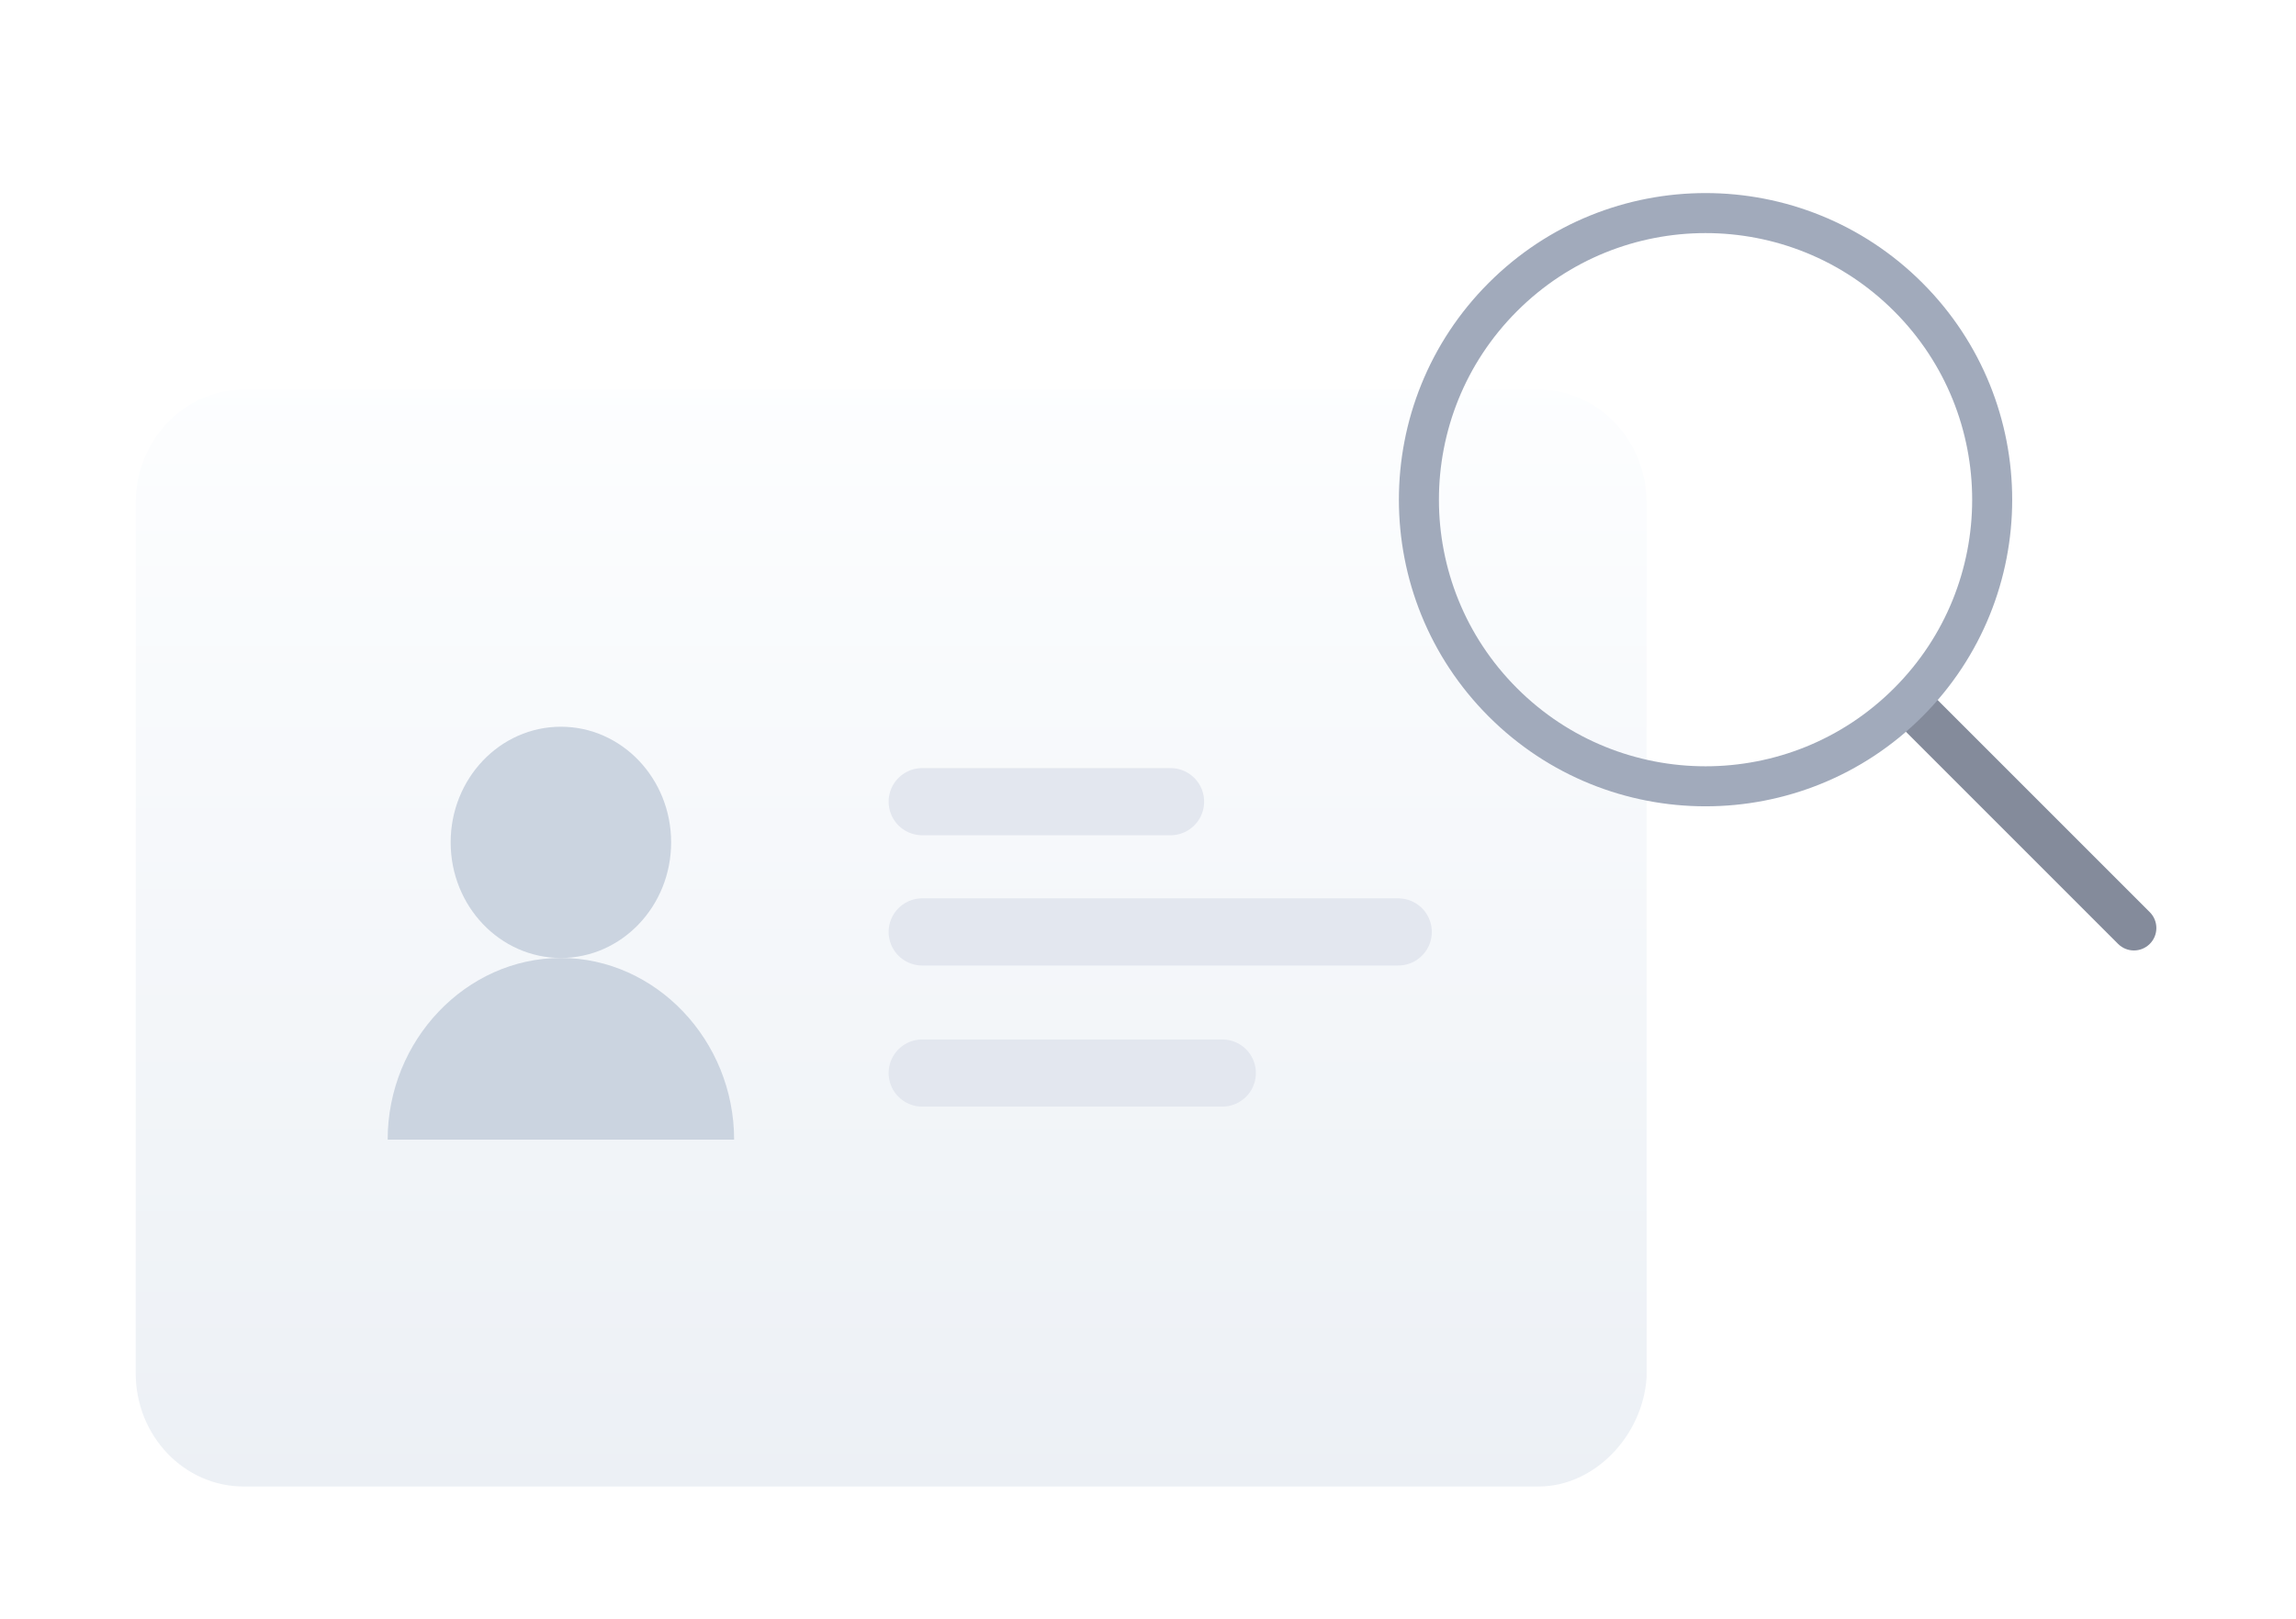 <svg width="139" height="98" viewBox="0 0 139 98" fill="none" xmlns="http://www.w3.org/2000/svg">
<g filter="url(#filter0_d_1078_9078)">
<path d="M93.153 86H14.749C11.145 86 8.216 82.928 8.216 79.147V26.447C8.216 22.666 11.145 19.594 14.749 19.594H93.153C96.758 19.594 99.686 22.666 99.686 26.447V79.383C99.461 82.928 96.532 86 93.153 86Z" fill="url(#paint0_linear_1078_9078)"/>
<path d="M55.83 44.537H70.866" stroke="#E3E7EF" stroke-width="4.065" stroke-miterlimit="10" stroke-linecap="round" stroke-linejoin="round"/>
<path d="M55.83 52.424H84.65" stroke="#E3E7EF" stroke-width="4.065" stroke-miterlimit="10" stroke-linecap="round" stroke-linejoin="round"/>
<path d="M55.83 60.967H73.999" stroke="#E3E7EF" stroke-width="4.065" stroke-miterlimit="10" stroke-linecap="round" stroke-linejoin="round"/>
<path d="M115.1 40.021C114.57 39.491 114.57 38.631 115.1 38.1C115.631 37.57 116.491 37.57 117.021 38.1L130.148 51.227C130.679 51.758 130.679 52.618 130.148 53.148C129.618 53.679 128.758 53.679 128.227 53.148L115.1 40.021Z" fill="#848B9B"/>
<circle cx="103.254" cy="26.254" r="17.353" transform="rotate(-45 103.254 26.254)" stroke="#A1AABB" stroke-width="2.423"/>
<path d="M33.957 54C37.642 54 40.63 50.866 40.63 47C40.63 43.134 37.642 40 33.957 40C30.271 40 27.283 43.134 27.283 47C27.283 50.866 30.271 54 33.957 54Z" fill="#CBD4E0"/>
<path d="M23.47 65C23.47 58.981 28.218 54 33.957 54C39.695 54 44.444 58.981 44.444 65" fill="#CBD4E0"/>
</g>
<defs>
<filter id="filter0_d_1078_9078" x="0.216" y="3.689" width="138.33" height="94.311" filterUnits="userSpaceOnUse" color-interpolation-filters="sRGB">
<feFlood flood-opacity="0" result="BackgroundImageFix"/>
<feColorMatrix in="SourceAlpha" type="matrix" values="0 0 0 0 0 0 0 0 0 0 0 0 0 0 0 0 0 0 127 0" result="hardAlpha"/>
<feOffset dy="4"/>
<feGaussianBlur stdDeviation="4"/>
<feComposite in2="hardAlpha" operator="out"/>
<feColorMatrix type="matrix" values="0 0 0 0 0.396 0 0 0 0 0.478 0 0 0 0 0.576 0 0 0 0.1 0"/>
<feBlend mode="normal" in2="BackgroundImageFix" result="effect1_dropShadow_1078_9078"/>
<feBlend mode="normal" in="SourceGraphic" in2="effect1_dropShadow_1078_9078" result="shape"/>
</filter>
<linearGradient id="paint0_linear_1078_9078" x1="53.921" y1="18.058" x2="53.921" y2="86.716" gradientUnits="userSpaceOnUse">
<stop stop-color="#FDFEFF"/>
<stop offset="0.996" stop-color="#ECF0F5"/>
</linearGradient>
</defs>
</svg>
